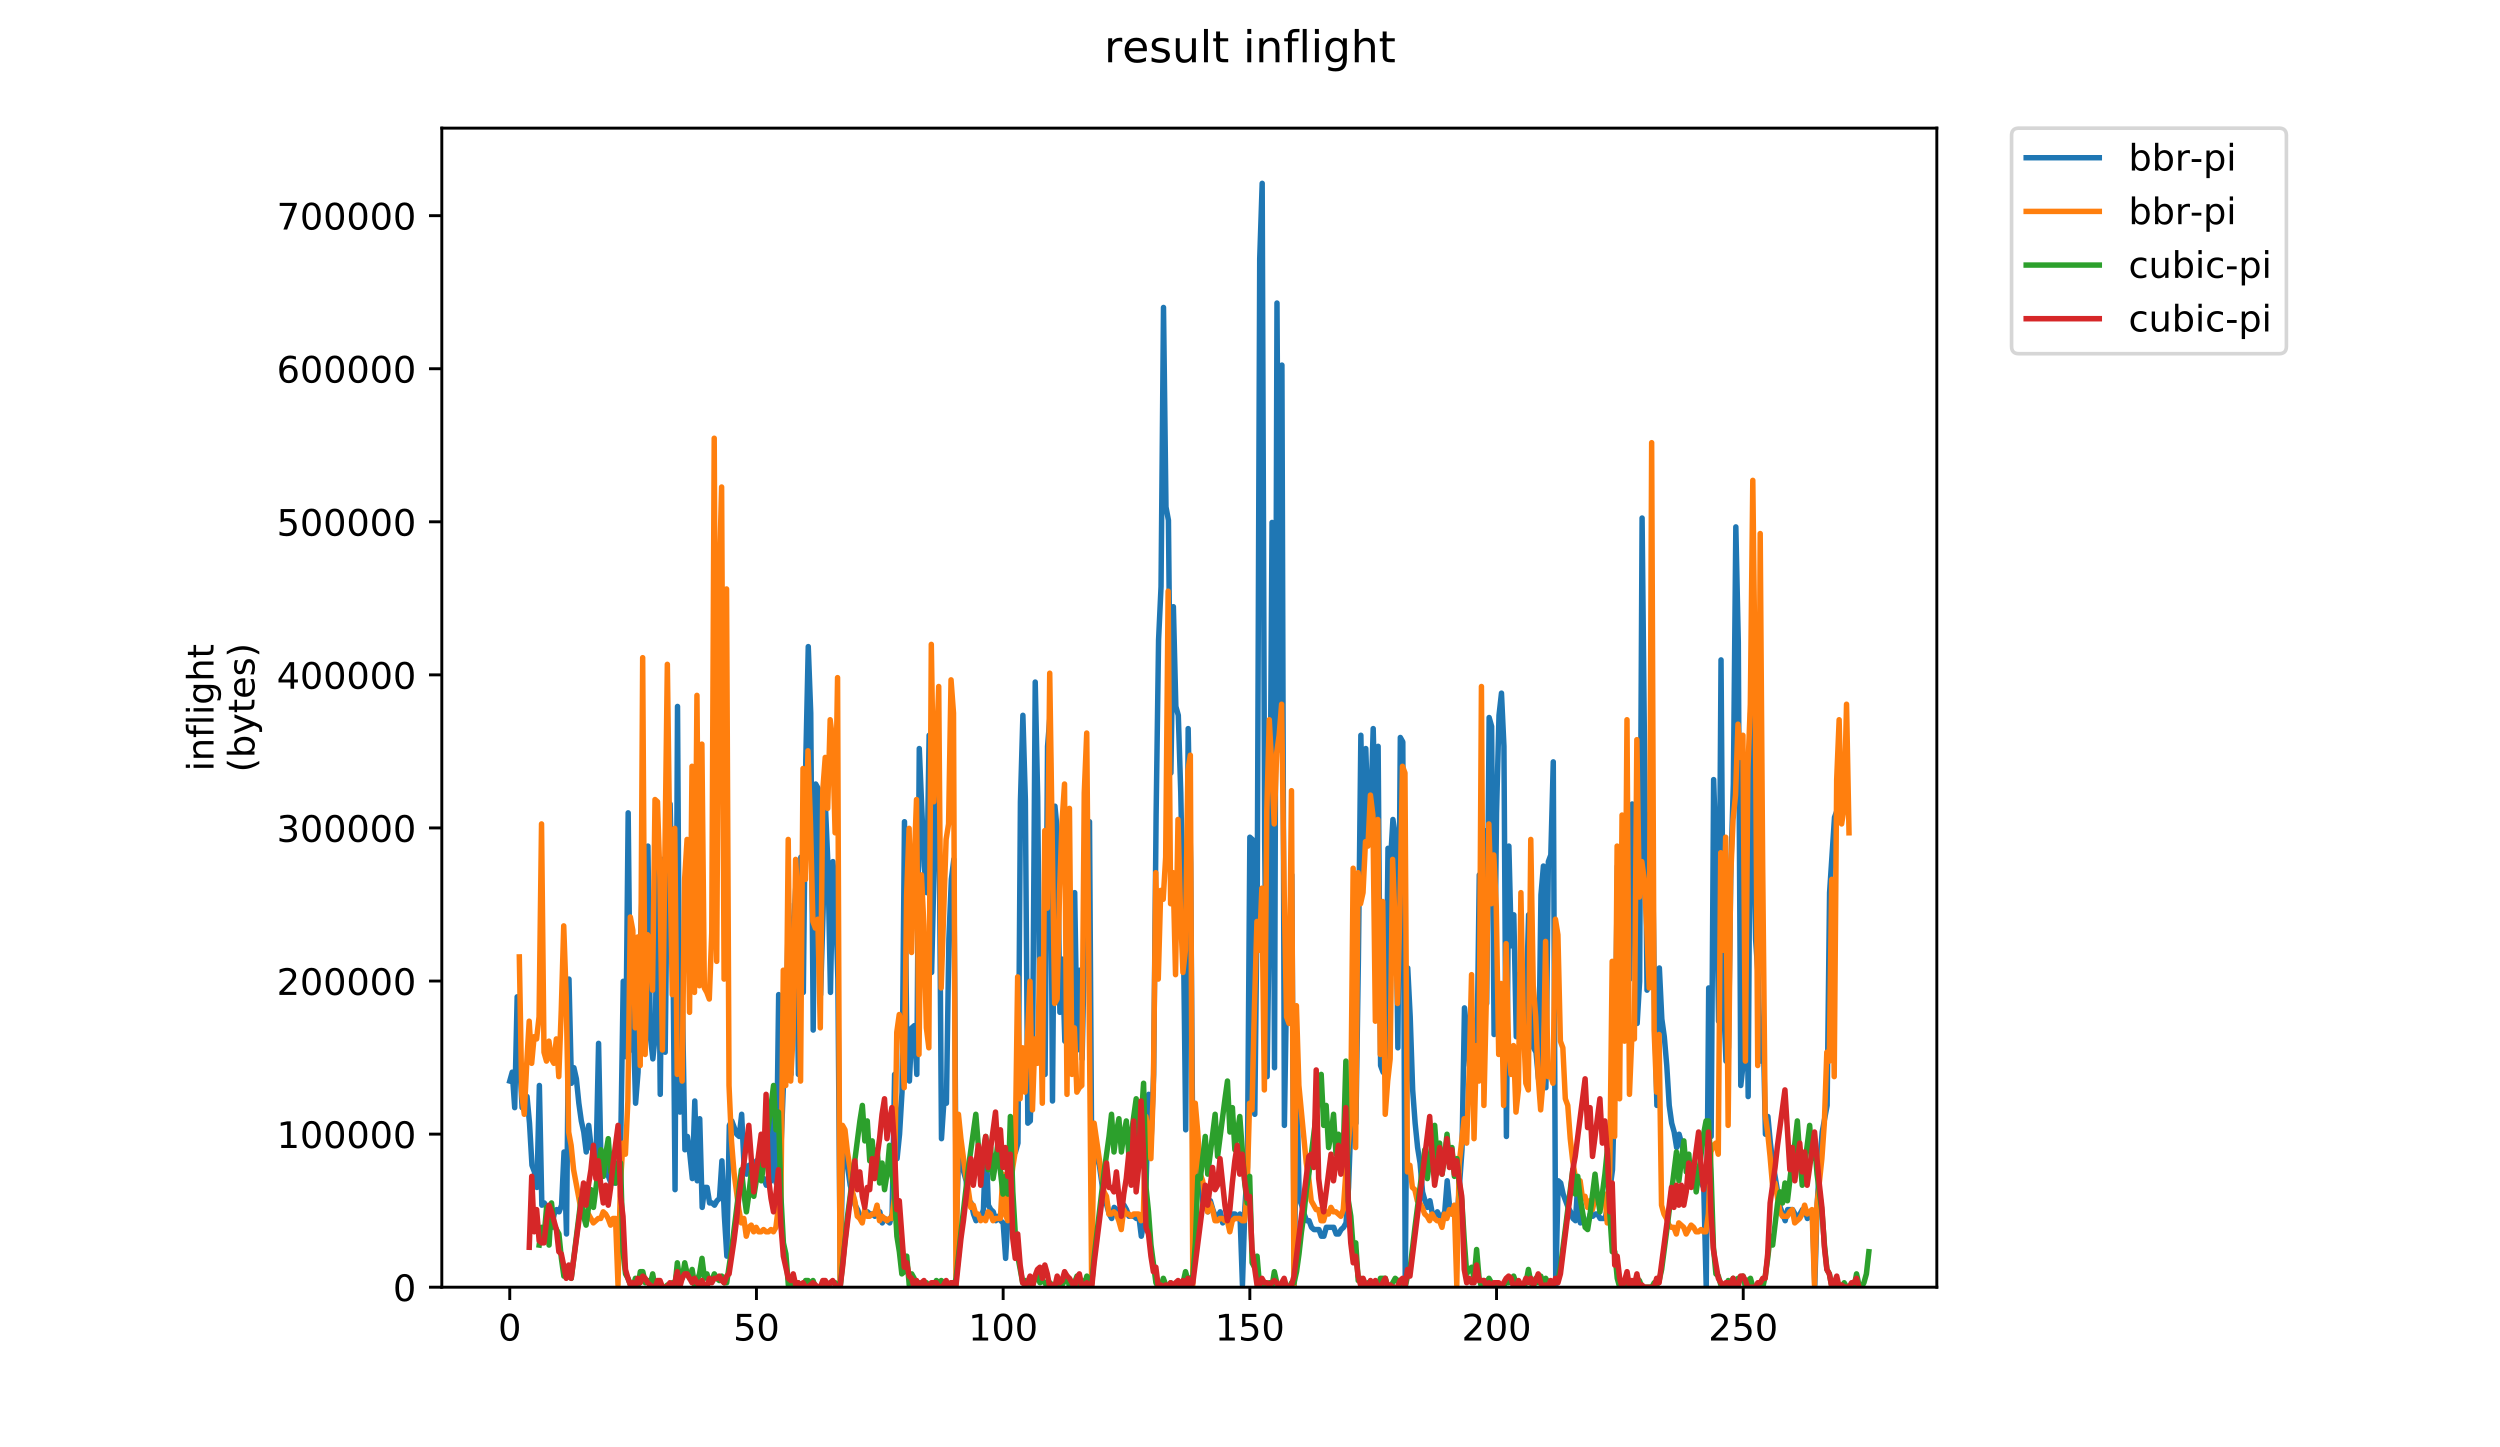 <?xml version="1.0" encoding="utf-8" standalone="no"?>
<!DOCTYPE svg PUBLIC "-//W3C//DTD SVG 1.1//EN"
  "http://www.w3.org/Graphics/SVG/1.1/DTD/svg11.dtd">
<!-- Created with matplotlib (https://matplotlib.org/) -->
<svg height="396pt" version="1.1" viewBox="0 0 684 396" width="684pt" xmlns="http://www.w3.org/2000/svg" xmlns:xlink="http://www.w3.org/1999/xlink">
 <defs>
  <style type="text/css">
*{stroke-linecap:butt;stroke-linejoin:round;}
  </style>
 </defs>
 <g id="figure_1">
  <g id="patch_1">
   <path d="M 0 396 
L 684 396 
L 684 0 
L 0 0 
z
" style="fill:#ffffff;"/>
  </g>
  <g id="axes_1">
   <g id="patch_2">
    <path d="M 120.879 352.174 
L 529.913 352.174 
L 529.913 35.062 
L 120.879 35.062 
z
" style="fill:#ffffff;"/>
   </g>
   <g id="matplotlib.axis_1">
    <g id="xtick_1">
     <g id="line2d_1">
      <defs>
       <path d="M 0 0 
L 0 3.5 
" id="m03d8bef317" style="stroke:#000000;stroke-width:0.8;"/>
      </defs>
      <g>
       <use style="stroke:#000000;stroke-width:0.8;" x="139.47" xlink:href="#m03d8bef317" y="352.174"/>
      </g>
     </g>
     <g id="text_1">
      <!-- 0 -->
      <defs>
       <path d="M 31.781 66.406 
Q 24.172 66.406 20.328 58.906 
Q 16.5 51.422 16.5 36.375 
Q 16.5 21.391 20.328 13.891 
Q 24.172 6.391 31.781 6.391 
Q 39.453 6.391 43.281 13.891 
Q 47.125 21.391 47.125 36.375 
Q 47.125 51.422 43.281 58.906 
Q 39.453 66.406 31.781 66.406 
z
M 31.781 74.219 
Q 44.047 74.219 50.516 64.516 
Q 56.984 54.828 56.984 36.375 
Q 56.984 17.969 50.516 8.266 
Q 44.047 -1.422 31.781 -1.422 
Q 19.531 -1.422 13.062 8.266 
Q 6.594 17.969 6.594 36.375 
Q 6.594 54.828 13.062 64.516 
Q 19.531 74.219 31.781 74.219 
z
" id="DejaVuSans-48"/>
      </defs>
      <g transform="translate(136.288 366.773)scale(0.1 -0.1)">
       <use xlink:href="#DejaVuSans-48"/>
      </g>
     </g>
    </g>
    <g id="xtick_2">
     <g id="line2d_2">
      <g>
       <use style="stroke:#000000;stroke-width:0.8;" x="206.965" xlink:href="#m03d8bef317" y="352.174"/>
      </g>
     </g>
     <g id="text_2">
      <!-- 50 -->
      <defs>
       <path d="M 10.797 72.906 
L 49.516 72.906 
L 49.516 64.594 
L 19.828 64.594 
L 19.828 46.734 
Q 21.969 47.469 24.109 47.828 
Q 26.266 48.188 28.422 48.188 
Q 40.625 48.188 47.75 41.5 
Q 54.891 34.812 54.891 23.391 
Q 54.891 11.625 47.562 5.094 
Q 40.234 -1.422 26.906 -1.422 
Q 22.312 -1.422 17.547 -0.641 
Q 12.797 0.141 7.719 1.703 
L 7.719 11.625 
Q 12.109 9.234 16.797 8.062 
Q 21.484 6.891 26.703 6.891 
Q 35.156 6.891 40.078 11.328 
Q 45.016 15.766 45.016 23.391 
Q 45.016 31 40.078 35.438 
Q 35.156 39.891 26.703 39.891 
Q 22.75 39.891 18.812 39.016 
Q 14.891 38.141 10.797 36.281 
z
" id="DejaVuSans-53"/>
      </defs>
      <g transform="translate(200.603 366.773)scale(0.1 -0.1)">
       <use xlink:href="#DejaVuSans-53"/>
       <use x="63.623" xlink:href="#DejaVuSans-48"/>
      </g>
     </g>
    </g>
    <g id="xtick_3">
     <g id="line2d_3">
      <g>
       <use style="stroke:#000000;stroke-width:0.8;" x="274.461" xlink:href="#m03d8bef317" y="352.174"/>
      </g>
     </g>
     <g id="text_3">
      <!-- 100 -->
      <defs>
       <path d="M 12.406 8.297 
L 28.516 8.297 
L 28.516 63.922 
L 10.984 60.406 
L 10.984 69.391 
L 28.422 72.906 
L 38.281 72.906 
L 38.281 8.297 
L 54.391 8.297 
L 54.391 0 
L 12.406 0 
z
" id="DejaVuSans-49"/>
      </defs>
      <g transform="translate(264.917 366.773)scale(0.1 -0.1)">
       <use xlink:href="#DejaVuSans-49"/>
       <use x="63.623" xlink:href="#DejaVuSans-48"/>
       <use x="127.246" xlink:href="#DejaVuSans-48"/>
      </g>
     </g>
    </g>
    <g id="xtick_4">
     <g id="line2d_4">
      <g>
       <use style="stroke:#000000;stroke-width:0.8;" x="341.957" xlink:href="#m03d8bef317" y="352.174"/>
      </g>
     </g>
     <g id="text_4">
      <!-- 150 -->
      <g transform="translate(332.413 366.773)scale(0.1 -0.1)">
       <use xlink:href="#DejaVuSans-49"/>
       <use x="63.623" xlink:href="#DejaVuSans-53"/>
       <use x="127.246" xlink:href="#DejaVuSans-48"/>
      </g>
     </g>
    </g>
    <g id="xtick_5">
     <g id="line2d_5">
      <g>
       <use style="stroke:#000000;stroke-width:0.8;" x="409.452" xlink:href="#m03d8bef317" y="352.174"/>
      </g>
     </g>
     <g id="text_5">
      <!-- 200 -->
      <defs>
       <path d="M 19.188 8.297 
L 53.609 8.297 
L 53.609 0 
L 7.328 0 
L 7.328 8.297 
Q 12.938 14.109 22.625 23.891 
Q 32.328 33.688 34.812 36.531 
Q 39.547 41.844 41.422 45.531 
Q 43.312 49.219 43.312 52.781 
Q 43.312 58.594 39.234 62.25 
Q 35.156 65.922 28.609 65.922 
Q 23.969 65.922 18.812 64.312 
Q 13.672 62.703 7.812 59.422 
L 7.812 69.391 
Q 13.766 71.781 18.938 73 
Q 24.125 74.219 28.422 74.219 
Q 39.75 74.219 46.484 68.547 
Q 53.219 62.891 53.219 53.422 
Q 53.219 48.922 51.531 44.891 
Q 49.859 40.875 45.406 35.406 
Q 44.188 33.984 37.641 27.219 
Q 31.109 20.453 19.188 8.297 
z
" id="DejaVuSans-50"/>
      </defs>
      <g transform="translate(399.908 366.773)scale(0.1 -0.1)">
       <use xlink:href="#DejaVuSans-50"/>
       <use x="63.623" xlink:href="#DejaVuSans-48"/>
       <use x="127.246" xlink:href="#DejaVuSans-48"/>
      </g>
     </g>
    </g>
    <g id="xtick_6">
     <g id="line2d_6">
      <g>
       <use style="stroke:#000000;stroke-width:0.8;" x="476.948" xlink:href="#m03d8bef317" y="352.174"/>
      </g>
     </g>
     <g id="text_6">
      <!-- 250 -->
      <g transform="translate(467.404 366.773)scale(0.1 -0.1)">
       <use xlink:href="#DejaVuSans-50"/>
       <use x="63.623" xlink:href="#DejaVuSans-53"/>
       <use x="127.246" xlink:href="#DejaVuSans-48"/>
      </g>
     </g>
    </g>
   </g>
   <g id="matplotlib.axis_2">
    <g id="ytick_1">
     <g id="line2d_7">
      <defs>
       <path d="M 0 0 
L -3.5 0 
" id="m70be9deec8" style="stroke:#000000;stroke-width:0.8;"/>
      </defs>
      <g>
       <use style="stroke:#000000;stroke-width:0.8;" x="120.879" xlink:href="#m70be9deec8" y="352.174"/>
      </g>
     </g>
     <g id="text_7">
      <!-- 0 -->
      <g transform="translate(107.516 355.973)scale(0.1 -0.1)">
       <use xlink:href="#DejaVuSans-48"/>
      </g>
     </g>
    </g>
    <g id="ytick_2">
     <g id="line2d_8">
      <g>
       <use style="stroke:#000000;stroke-width:0.8;" x="120.879" xlink:href="#m70be9deec8" y="310.292"/>
      </g>
     </g>
     <g id="text_8">
      <!-- 100000 -->
      <g transform="translate(75.704 314.092)scale(0.1 -0.1)">
       <use xlink:href="#DejaVuSans-49"/>
       <use x="63.623" xlink:href="#DejaVuSans-48"/>
       <use x="127.246" xlink:href="#DejaVuSans-48"/>
       <use x="190.869" xlink:href="#DejaVuSans-48"/>
       <use x="254.492" xlink:href="#DejaVuSans-48"/>
       <use x="318.115" xlink:href="#DejaVuSans-48"/>
      </g>
     </g>
    </g>
    <g id="ytick_3">
     <g id="line2d_9">
      <g>
       <use style="stroke:#000000;stroke-width:0.8;" x="120.879" xlink:href="#m70be9deec8" y="268.411"/>
      </g>
     </g>
     <g id="text_9">
      <!-- 200000 -->
      <g transform="translate(75.704 272.21)scale(0.1 -0.1)">
       <use xlink:href="#DejaVuSans-50"/>
       <use x="63.623" xlink:href="#DejaVuSans-48"/>
       <use x="127.246" xlink:href="#DejaVuSans-48"/>
       <use x="190.869" xlink:href="#DejaVuSans-48"/>
       <use x="254.492" xlink:href="#DejaVuSans-48"/>
       <use x="318.115" xlink:href="#DejaVuSans-48"/>
      </g>
     </g>
    </g>
    <g id="ytick_4">
     <g id="line2d_10">
      <g>
       <use style="stroke:#000000;stroke-width:0.8;" x="120.879" xlink:href="#m70be9deec8" y="226.529"/>
      </g>
     </g>
     <g id="text_10">
      <!-- 300000 -->
      <defs>
       <path d="M 40.578 39.312 
Q 47.656 37.797 51.625 33 
Q 55.609 28.219 55.609 21.188 
Q 55.609 10.406 48.188 4.484 
Q 40.766 -1.422 27.094 -1.422 
Q 22.516 -1.422 17.656 -0.516 
Q 12.797 0.391 7.625 2.203 
L 7.625 11.719 
Q 11.719 9.328 16.594 8.109 
Q 21.484 6.891 26.812 6.891 
Q 36.078 6.891 40.938 10.547 
Q 45.797 14.203 45.797 21.188 
Q 45.797 27.641 41.281 31.266 
Q 36.766 34.906 28.719 34.906 
L 20.219 34.906 
L 20.219 43.016 
L 29.109 43.016 
Q 36.375 43.016 40.234 45.922 
Q 44.094 48.828 44.094 54.297 
Q 44.094 59.906 40.109 62.906 
Q 36.141 65.922 28.719 65.922 
Q 24.656 65.922 20.016 65.031 
Q 15.375 64.156 9.812 62.312 
L 9.812 71.094 
Q 15.438 72.656 20.344 73.438 
Q 25.25 74.219 29.594 74.219 
Q 40.828 74.219 47.359 69.109 
Q 53.906 64.016 53.906 55.328 
Q 53.906 49.266 50.438 45.094 
Q 46.969 40.922 40.578 39.312 
z
" id="DejaVuSans-51"/>
      </defs>
      <g transform="translate(75.704 230.328)scale(0.1 -0.1)">
       <use xlink:href="#DejaVuSans-51"/>
       <use x="63.623" xlink:href="#DejaVuSans-48"/>
       <use x="127.246" xlink:href="#DejaVuSans-48"/>
       <use x="190.869" xlink:href="#DejaVuSans-48"/>
       <use x="254.492" xlink:href="#DejaVuSans-48"/>
       <use x="318.115" xlink:href="#DejaVuSans-48"/>
      </g>
     </g>
    </g>
    <g id="ytick_5">
     <g id="line2d_11">
      <g>
       <use style="stroke:#000000;stroke-width:0.8;" x="120.879" xlink:href="#m70be9deec8" y="184.647"/>
      </g>
     </g>
     <g id="text_11">
      <!-- 400000 -->
      <defs>
       <path d="M 37.797 64.312 
L 12.891 25.391 
L 37.797 25.391 
z
M 35.203 72.906 
L 47.609 72.906 
L 47.609 25.391 
L 58.016 25.391 
L 58.016 17.188 
L 47.609 17.188 
L 47.609 0 
L 37.797 0 
L 37.797 17.188 
L 4.891 17.188 
L 4.891 26.703 
z
" id="DejaVuSans-52"/>
      </defs>
      <g transform="translate(75.704 188.446)scale(0.1 -0.1)">
       <use xlink:href="#DejaVuSans-52"/>
       <use x="63.623" xlink:href="#DejaVuSans-48"/>
       <use x="127.246" xlink:href="#DejaVuSans-48"/>
       <use x="190.869" xlink:href="#DejaVuSans-48"/>
       <use x="254.492" xlink:href="#DejaVuSans-48"/>
       <use x="318.115" xlink:href="#DejaVuSans-48"/>
      </g>
     </g>
    </g>
    <g id="ytick_6">
     <g id="line2d_12">
      <g>
       <use style="stroke:#000000;stroke-width:0.8;" x="120.879" xlink:href="#m70be9deec8" y="142.765"/>
      </g>
     </g>
     <g id="text_12">
      <!-- 500000 -->
      <g transform="translate(75.704 146.565)scale(0.1 -0.1)">
       <use xlink:href="#DejaVuSans-53"/>
       <use x="63.623" xlink:href="#DejaVuSans-48"/>
       <use x="127.246" xlink:href="#DejaVuSans-48"/>
       <use x="190.869" xlink:href="#DejaVuSans-48"/>
       <use x="254.492" xlink:href="#DejaVuSans-48"/>
       <use x="318.115" xlink:href="#DejaVuSans-48"/>
      </g>
     </g>
    </g>
    <g id="ytick_7">
     <g id="line2d_13">
      <g>
       <use style="stroke:#000000;stroke-width:0.8;" x="120.879" xlink:href="#m70be9deec8" y="100.884"/>
      </g>
     </g>
     <g id="text_13">
      <!-- 600000 -->
      <defs>
       <path d="M 33.016 40.375 
Q 26.375 40.375 22.484 35.828 
Q 18.609 31.297 18.609 23.391 
Q 18.609 15.531 22.484 10.953 
Q 26.375 6.391 33.016 6.391 
Q 39.656 6.391 43.531 10.953 
Q 47.406 15.531 47.406 23.391 
Q 47.406 31.297 43.531 35.828 
Q 39.656 40.375 33.016 40.375 
z
M 52.594 71.297 
L 52.594 62.312 
Q 48.875 64.062 45.094 64.984 
Q 41.312 65.922 37.594 65.922 
Q 27.828 65.922 22.672 59.328 
Q 17.531 52.734 16.797 39.406 
Q 19.672 43.656 24.016 45.922 
Q 28.375 48.188 33.594 48.188 
Q 44.578 48.188 50.953 41.516 
Q 57.328 34.859 57.328 23.391 
Q 57.328 12.156 50.688 5.359 
Q 44.047 -1.422 33.016 -1.422 
Q 20.359 -1.422 13.672 8.266 
Q 6.984 17.969 6.984 36.375 
Q 6.984 53.656 15.188 63.938 
Q 23.391 74.219 37.203 74.219 
Q 40.922 74.219 44.703 73.484 
Q 48.484 72.75 52.594 71.297 
z
" id="DejaVuSans-54"/>
      </defs>
      <g transform="translate(75.704 104.683)scale(0.1 -0.1)">
       <use xlink:href="#DejaVuSans-54"/>
       <use x="63.623" xlink:href="#DejaVuSans-48"/>
       <use x="127.246" xlink:href="#DejaVuSans-48"/>
       <use x="190.869" xlink:href="#DejaVuSans-48"/>
       <use x="254.492" xlink:href="#DejaVuSans-48"/>
       <use x="318.115" xlink:href="#DejaVuSans-48"/>
      </g>
     </g>
    </g>
    <g id="ytick_8">
     <g id="line2d_14">
      <g>
       <use style="stroke:#000000;stroke-width:0.8;" x="120.879" xlink:href="#m70be9deec8" y="59.002"/>
      </g>
     </g>
     <g id="text_14">
      <!-- 700000 -->
      <defs>
       <path d="M 8.203 72.906 
L 55.078 72.906 
L 55.078 68.703 
L 28.609 0 
L 18.312 0 
L 43.219 64.594 
L 8.203 64.594 
z
" id="DejaVuSans-55"/>
      </defs>
      <g transform="translate(75.704 62.801)scale(0.1 -0.1)">
       <use xlink:href="#DejaVuSans-55"/>
       <use x="63.623" xlink:href="#DejaVuSans-48"/>
       <use x="127.246" xlink:href="#DejaVuSans-48"/>
       <use x="190.869" xlink:href="#DejaVuSans-48"/>
       <use x="254.492" xlink:href="#DejaVuSans-48"/>
       <use x="318.115" xlink:href="#DejaVuSans-48"/>
      </g>
     </g>
    </g>
    <g id="text_15">
     <!-- inflight -->
     <defs>
      <path d="M 9.422 54.688 
L 18.406 54.688 
L 18.406 0 
L 9.422 0 
z
M 9.422 75.984 
L 18.406 75.984 
L 18.406 64.594 
L 9.422 64.594 
z
" id="DejaVuSans-105"/>
      <path d="M 54.891 33.016 
L 54.891 0 
L 45.906 0 
L 45.906 32.719 
Q 45.906 40.484 42.875 44.328 
Q 39.844 48.188 33.797 48.188 
Q 26.516 48.188 22.312 43.547 
Q 18.109 38.922 18.109 30.906 
L 18.109 0 
L 9.078 0 
L 9.078 54.688 
L 18.109 54.688 
L 18.109 46.188 
Q 21.344 51.125 25.703 53.562 
Q 30.078 56 35.797 56 
Q 45.219 56 50.047 50.172 
Q 54.891 44.344 54.891 33.016 
z
" id="DejaVuSans-110"/>
      <path d="M 37.109 75.984 
L 37.109 68.5 
L 28.516 68.5 
Q 23.688 68.5 21.797 66.547 
Q 19.922 64.594 19.922 59.516 
L 19.922 54.688 
L 34.719 54.688 
L 34.719 47.703 
L 19.922 47.703 
L 19.922 0 
L 10.891 0 
L 10.891 47.703 
L 2.297 47.703 
L 2.297 54.688 
L 10.891 54.688 
L 10.891 58.5 
Q 10.891 67.625 15.141 71.797 
Q 19.391 75.984 28.609 75.984 
z
" id="DejaVuSans-102"/>
      <path d="M 9.422 75.984 
L 18.406 75.984 
L 18.406 0 
L 9.422 0 
z
" id="DejaVuSans-108"/>
      <path d="M 45.406 27.984 
Q 45.406 37.75 41.375 43.109 
Q 37.359 48.484 30.078 48.484 
Q 22.859 48.484 18.828 43.109 
Q 14.797 37.75 14.797 27.984 
Q 14.797 18.266 18.828 12.891 
Q 22.859 7.516 30.078 7.516 
Q 37.359 7.516 41.375 12.891 
Q 45.406 18.266 45.406 27.984 
z
M 54.391 6.781 
Q 54.391 -7.172 48.188 -13.984 
Q 42 -20.797 29.203 -20.797 
Q 24.469 -20.797 20.266 -20.094 
Q 16.062 -19.391 12.109 -17.922 
L 12.109 -9.188 
Q 16.062 -11.328 19.922 -12.344 
Q 23.781 -13.375 27.781 -13.375 
Q 36.625 -13.375 41.016 -8.766 
Q 45.406 -4.156 45.406 5.172 
L 45.406 9.625 
Q 42.625 4.781 38.281 2.391 
Q 33.938 0 27.875 0 
Q 17.828 0 11.672 7.656 
Q 5.516 15.328 5.516 27.984 
Q 5.516 40.672 11.672 48.328 
Q 17.828 56 27.875 56 
Q 33.938 56 38.281 53.609 
Q 42.625 51.219 45.406 46.391 
L 45.406 54.688 
L 54.391 54.688 
z
" id="DejaVuSans-103"/>
      <path d="M 54.891 33.016 
L 54.891 0 
L 45.906 0 
L 45.906 32.719 
Q 45.906 40.484 42.875 44.328 
Q 39.844 48.188 33.797 48.188 
Q 26.516 48.188 22.312 43.547 
Q 18.109 38.922 18.109 30.906 
L 18.109 0 
L 9.078 0 
L 9.078 75.984 
L 18.109 75.984 
L 18.109 46.188 
Q 21.344 51.125 25.703 53.562 
Q 30.078 56 35.797 56 
Q 45.219 56 50.047 50.172 
Q 54.891 44.344 54.891 33.016 
z
" id="DejaVuSans-104"/>
      <path d="M 18.312 70.219 
L 18.312 54.688 
L 36.812 54.688 
L 36.812 47.703 
L 18.312 47.703 
L 18.312 18.016 
Q 18.312 11.328 20.141 9.422 
Q 21.969 7.516 27.594 7.516 
L 36.812 7.516 
L 36.812 0 
L 27.594 0 
Q 17.188 0 13.234 3.875 
Q 9.281 7.766 9.281 18.016 
L 9.281 47.703 
L 2.688 47.703 
L 2.688 54.688 
L 9.281 54.688 
L 9.281 70.219 
z
" id="DejaVuSans-116"/>
     </defs>
     <g transform="translate(58.426 211.018)rotate(-90)scale(0.1 -0.1)">
      <use xlink:href="#DejaVuSans-105"/>
      <use x="27.783" xlink:href="#DejaVuSans-110"/>
      <use x="91.162" xlink:href="#DejaVuSans-102"/>
      <use x="126.367" xlink:href="#DejaVuSans-108"/>
      <use x="154.15" xlink:href="#DejaVuSans-105"/>
      <use x="181.934" xlink:href="#DejaVuSans-103"/>
      <use x="245.41" xlink:href="#DejaVuSans-104"/>
      <use x="308.789" xlink:href="#DejaVuSans-116"/>
     </g>
     <!-- (bytes) -->
     <defs>
      <path d="M 31 75.875 
Q 24.469 64.656 21.281 53.656 
Q 18.109 42.672 18.109 31.391 
Q 18.109 20.125 21.312 9.062 
Q 24.516 -2 31 -13.188 
L 23.188 -13.188 
Q 15.875 -1.703 12.234 9.375 
Q 8.594 20.453 8.594 31.391 
Q 8.594 42.281 12.203 53.312 
Q 15.828 64.359 23.188 75.875 
z
" id="DejaVuSans-40"/>
      <path d="M 48.688 27.297 
Q 48.688 37.203 44.609 42.844 
Q 40.531 48.484 33.406 48.484 
Q 26.266 48.484 22.188 42.844 
Q 18.109 37.203 18.109 27.297 
Q 18.109 17.391 22.188 11.75 
Q 26.266 6.109 33.406 6.109 
Q 40.531 6.109 44.609 11.75 
Q 48.688 17.391 48.688 27.297 
z
M 18.109 46.391 
Q 20.953 51.266 25.266 53.625 
Q 29.594 56 35.594 56 
Q 45.562 56 51.781 48.094 
Q 58.016 40.188 58.016 27.297 
Q 58.016 14.406 51.781 6.484 
Q 45.562 -1.422 35.594 -1.422 
Q 29.594 -1.422 25.266 0.953 
Q 20.953 3.328 18.109 8.203 
L 18.109 0 
L 9.078 0 
L 9.078 75.984 
L 18.109 75.984 
z
" id="DejaVuSans-98"/>
      <path d="M 32.172 -5.078 
Q 28.375 -14.844 24.75 -17.812 
Q 21.141 -20.797 15.094 -20.797 
L 7.906 -20.797 
L 7.906 -13.281 
L 13.188 -13.281 
Q 16.891 -13.281 18.938 -11.516 
Q 21 -9.766 23.484 -3.219 
L 25.094 0.875 
L 2.984 54.688 
L 12.5 54.688 
L 29.594 11.922 
L 46.688 54.688 
L 56.203 54.688 
z
" id="DejaVuSans-121"/>
      <path d="M 56.203 29.594 
L 56.203 25.203 
L 14.891 25.203 
Q 15.484 15.922 20.484 11.062 
Q 25.484 6.203 34.422 6.203 
Q 39.594 6.203 44.453 7.469 
Q 49.312 8.734 54.109 11.281 
L 54.109 2.781 
Q 49.266 0.734 44.188 -0.344 
Q 39.109 -1.422 33.891 -1.422 
Q 20.797 -1.422 13.156 6.188 
Q 5.516 13.812 5.516 26.812 
Q 5.516 40.234 12.766 48.109 
Q 20.016 56 32.328 56 
Q 43.359 56 49.781 48.891 
Q 56.203 41.797 56.203 29.594 
z
M 47.219 32.234 
Q 47.125 39.594 43.094 43.984 
Q 39.062 48.391 32.422 48.391 
Q 24.906 48.391 20.391 44.141 
Q 15.875 39.891 15.188 32.172 
z
" id="DejaVuSans-101"/>
      <path d="M 44.281 53.078 
L 44.281 44.578 
Q 40.484 46.531 36.375 47.5 
Q 32.281 48.484 27.875 48.484 
Q 21.188 48.484 17.844 46.438 
Q 14.5 44.391 14.5 40.281 
Q 14.5 37.156 16.891 35.375 
Q 19.281 33.594 26.516 31.984 
L 29.594 31.297 
Q 39.156 29.25 43.188 25.516 
Q 47.219 21.781 47.219 15.094 
Q 47.219 7.469 41.188 3.016 
Q 35.156 -1.422 24.609 -1.422 
Q 20.219 -1.422 15.453 -0.562 
Q 10.688 0.297 5.422 2 
L 5.422 11.281 
Q 10.406 8.688 15.234 7.391 
Q 20.062 6.109 24.812 6.109 
Q 31.156 6.109 34.562 8.281 
Q 37.984 10.453 37.984 14.406 
Q 37.984 18.062 35.516 20.016 
Q 33.062 21.969 24.703 23.781 
L 21.578 24.516 
Q 13.234 26.266 9.516 29.906 
Q 5.812 33.547 5.812 39.891 
Q 5.812 47.609 11.281 51.797 
Q 16.75 56 26.812 56 
Q 31.781 56 36.172 55.266 
Q 40.578 54.547 44.281 53.078 
z
" id="DejaVuSans-115"/>
      <path d="M 8.016 75.875 
L 15.828 75.875 
Q 23.141 64.359 26.781 53.312 
Q 30.422 42.281 30.422 31.391 
Q 30.422 20.453 26.781 9.375 
Q 23.141 -1.703 15.828 -13.188 
L 8.016 -13.188 
Q 14.5 -2 17.703 9.062 
Q 20.906 20.125 20.906 31.391 
Q 20.906 42.672 17.703 53.656 
Q 14.5 64.656 8.016 75.875 
z
" id="DejaVuSans-41"/>
     </defs>
     <g transform="translate(69.624 211.295)rotate(-90)scale(0.1 -0.1)">
      <use xlink:href="#DejaVuSans-40"/>
      <use x="39.014" xlink:href="#DejaVuSans-98"/>
      <use x="102.49" xlink:href="#DejaVuSans-121"/>
      <use x="161.67" xlink:href="#DejaVuSans-116"/>
      <use x="200.879" xlink:href="#DejaVuSans-101"/>
      <use x="262.402" xlink:href="#DejaVuSans-115"/>
      <use x="314.502" xlink:href="#DejaVuSans-41"/>
     </g>
    </g>
   </g>
   <g id="line2d_15">
    <path clip-path="url(#p5076925f71)" d="M 139.471 295.775 
L 140.146 293.349 
L 140.821 303.052 
L 141.496 272.729 
L 142.171 290.316 
L 142.846 303.052 
L 143.521 302.445 
L 144.196 300.02 
L 144.871 307.297 
L 145.546 318.82 
L 146.221 320.639 
L 146.896 324.884 
L 147.571 296.987 
L 148.245 329.736 
L 148.92 329.129 
L 149.595 330.342 
L 150.27 335.194 
L 150.945 335.8 
L 151.62 332.161 
L 152.295 330.948 
L 152.97 331.555 
L 153.645 329.736 
L 154.32 315.181 
L 154.995 337.619 
L 155.67 267.878 
L 156.345 296.381 
L 157.02 292.136 
L 157.695 295.168 
L 158.37 301.839 
L 159.045 306.691 
L 159.72 309.723 
L 160.395 315.181 
L 161.07 307.903 
L 161.745 313.968 
L 162.42 315.181 
L 163.095 317 
L 163.769 285.465 
L 164.444 319.426 
L 165.119 318.82 
L 165.794 318.82 
L 166.469 321.852 
L 167.144 323.671 
L 168.494 323.671 
L 169.169 321.852 
L 169.844 311.542 
L 170.519 268.484 
L 171.194 289.104 
L 171.869 222.394 
L 172.544 287.284 
L 173.219 278.188 
L 173.894 301.839 
L 174.569 293.349 
L 175.244 257.568 
L 175.919 236.343 
L 176.594 246.652 
L 177.269 231.491 
L 177.944 283.646 
L 178.619 289.71 
L 179.293 283.039 
L 179.968 230.885 
L 180.643 299.413 
L 181.318 235.13 
L 181.993 287.891 
L 182.668 227.852 
L 183.343 219.969 
L 184.018 249.684 
L 184.693 325.49 
L 185.368 193.285 
L 186.043 304.265 
L 186.718 274.549 
L 187.393 314.574 
L 188.068 310.936 
L 188.743 315.787 
L 189.418 322.458 
L 190.093 301.233 
L 190.768 323.065 
L 191.443 306.084 
L 192.118 330.342 
L 192.793 324.884 
L 193.468 324.884 
L 194.142 329.129 
L 194.817 329.129 
L 195.492 329.736 
L 196.167 328.523 
L 196.842 327.916 
L 197.517 317.607 
L 198.192 332.768 
L 198.867 343.684 
L 199.542 307.903 
L 200.217 306.691 
L 201.567 310.329 
L 202.242 310.936 
L 202.917 304.871 
L 203.592 319.426 
L 204.267 321.245 
L 204.942 318.82 
L 205.617 320.032 
L 206.292 323.065 
L 206.967 317.607 
L 207.642 320.639 
L 208.317 322.458 
L 208.992 322.458 
L 209.666 324.278 
L 211.016 323.065 
L 211.691 298.807 
L 212.366 323.671 
L 213.041 272.123 
L 213.716 312.755 
L 214.391 295.775 
L 215.066 281.826 
L 215.741 247.259 
L 216.416 293.955 
L 217.091 255.142 
L 217.766 241.801 
L 218.441 293.955 
L 219.116 234.523 
L 219.791 271.517 
L 220.466 207.84 
L 221.141 176.911 
L 221.816 195.104 
L 222.491 281.826 
L 223.166 214.51 
L 223.841 215.723 
L 224.516 272.123 
L 225.19 249.684 
L 225.865 221.181 
L 226.54 236.949 
L 227.215 271.517 
L 227.89 235.736 
L 228.565 244.833 
L 229.24 267.878 
L 229.915 351.568 
L 230.59 313.361 
L 231.94 319.426 
L 232.615 324.278 
L 233.29 326.703 
L 233.965 329.736 
L 234.64 330.948 
L 235.315 332.768 
L 235.99 332.768 
L 237.34 331.555 
L 238.015 332.161 
L 238.69 332.161 
L 239.365 332.768 
L 240.04 331.555 
L 240.714 331.555 
L 241.389 334.587 
L 242.064 333.374 
L 243.414 334.587 
L 244.089 332.161 
L 244.764 293.955 
L 245.439 317 
L 246.114 310.329 
L 246.789 298.807 
L 247.464 224.82 
L 248.139 289.104 
L 248.814 295.775 
L 249.489 281.22 
L 250.164 280.613 
L 250.839 293.955 
L 251.514 204.807 
L 252.864 236.949 
L 253.539 244.226 
L 254.214 201.169 
L 254.889 266.059 
L 256.238 208.446 
L 256.913 220.575 
L 257.588 311.542 
L 258.263 301.233 
L 258.938 301.839 
L 259.613 256.962 
L 260.288 240.588 
L 260.963 235.13 
L 261.638 335.194 
L 262.313 315.181 
L 262.988 318.213 
L 264.338 323.065 
L 265.013 328.523 
L 265.688 329.129 
L 266.363 332.161 
L 267.038 333.981 
L 267.713 333.374 
L 268.388 333.374 
L 269.063 330.948 
L 269.738 311.542 
L 270.413 329.736 
L 271.087 330.948 
L 271.762 331.555 
L 272.437 333.981 
L 273.112 332.768 
L 273.787 333.981 
L 274.462 334.587 
L 275.137 344.29 
L 275.812 332.161 
L 276.487 329.736 
L 277.162 310.329 
L 277.837 315.181 
L 278.512 312.755 
L 279.187 219.362 
L 279.862 195.711 
L 280.537 218.756 
L 281.212 307.297 
L 281.887 306.691 
L 282.562 281.826 
L 283.237 186.614 
L 283.912 218.149 
L 284.587 290.316 
L 285.262 285.465 
L 285.937 293.955 
L 286.611 204.201 
L 287.286 195.711 
L 287.961 301.233 
L 288.636 220.575 
L 289.311 227.852 
L 289.986 276.975 
L 290.661 262.42 
L 291.336 284.858 
L 292.011 271.517 
L 292.686 292.742 
L 293.361 252.11 
L 294.036 244.226 
L 294.711 287.284 
L 295.386 265.452 
L 296.061 289.71 
L 296.736 258.175 
L 297.411 236.949 
L 298.086 224.82 
L 298.761 327.31 
L 299.436 311.542 
L 300.111 316.394 
L 300.786 318.82 
L 301.46 323.671 
L 302.135 327.31 
L 303.485 332.161 
L 304.16 333.374 
L 304.835 330.342 
L 305.51 330.948 
L 306.86 333.374 
L 307.535 329.736 
L 308.21 330.948 
L 308.885 332.768 
L 310.235 332.768 
L 310.91 333.374 
L 311.585 332.768 
L 312.26 338.226 
L 312.935 334.587 
L 313.61 322.458 
L 314.285 299.413 
L 314.96 311.542 
L 315.635 293.955 
L 316.31 223.001 
L 316.984 175.091 
L 317.659 160.537 
L 318.334 84.124 
L 319.009 138.704 
L 319.684 142.343 
L 320.359 211.478 
L 321.034 165.995 
L 321.709 193.285 
L 322.384 195.711 
L 323.059 216.936 
L 323.734 252.11 
L 324.409 309.116 
L 325.084 199.349 
L 325.759 236.343 
L 326.434 328.523 
L 327.109 315.181 
L 327.784 320.639 
L 328.459 323.671 
L 329.134 329.129 
L 329.809 329.736 
L 330.484 331.555 
L 331.159 328.523 
L 331.834 330.948 
L 332.508 332.768 
L 333.183 332.768 
L 333.858 331.555 
L 334.533 334.587 
L 335.208 333.374 
L 335.883 333.374 
L 336.558 334.587 
L 337.233 332.161 
L 337.908 332.161 
L 338.583 333.374 
L 339.258 332.161 
L 339.933 351.568 
L 340.608 330.342 
L 341.283 319.426 
L 341.958 229.065 
L 342.633 229.672 
L 343.308 304.871 
L 343.983 244.833 
L 344.658 70.782 
L 345.333 50.163 
L 346.008 229.672 
L 346.683 294.562 
L 347.357 244.226 
L 348.032 142.95 
L 348.707 292.136 
L 349.382 82.911 
L 350.057 198.136 
L 350.732 99.892 
L 351.407 307.903 
L 352.082 265.452 
L 352.757 268.484 
L 353.432 239.375 
L 354.107 351.568 
L 354.782 294.562 
L 355.457 327.916 
L 356.132 329.736 
L 356.807 332.161 
L 357.482 333.981 
L 358.157 333.981 
L 358.832 335.8 
L 359.507 336.407 
L 360.857 336.407 
L 361.532 338.226 
L 362.207 338.226 
L 362.881 335.8 
L 364.906 335.8 
L 365.581 337.619 
L 366.256 337.619 
L 366.931 336.407 
L 367.606 335.8 
L 368.281 334.587 
L 368.956 324.884 
L 369.631 306.691 
L 370.306 301.233 
L 370.981 307.297 
L 371.656 262.42 
L 372.331 201.169 
L 373.006 237.555 
L 373.681 204.807 
L 374.356 226.639 
L 375.031 221.788 
L 375.706 199.349 
L 376.381 227.852 
L 377.056 204.201 
L 377.731 291.529 
L 378.405 293.349 
L 379.08 293.955 
L 379.755 232.097 
L 380.43 235.736 
L 381.105 224.214 
L 381.78 229.065 
L 382.455 286.678 
L 383.13 201.775 
L 383.805 202.988 
L 384.48 351.568 
L 385.155 264.846 
L 385.83 278.188 
L 386.505 298.2 
L 387.18 307.297 
L 387.855 313.968 
L 388.53 318.213 
L 389.205 326.097 
L 389.88 328.523 
L 390.555 330.342 
L 391.23 328.523 
L 391.905 332.161 
L 392.58 332.768 
L 393.255 331.555 
L 393.929 332.768 
L 394.604 332.768 
L 395.279 331.555 
L 395.954 323.065 
L 396.629 330.342 
L 397.304 332.161 
L 397.979 330.948 
L 398.654 333.374 
L 400.004 314.574 
L 400.679 275.762 
L 401.354 282.433 
L 402.029 291.529 
L 402.704 278.794 
L 403.379 295.168 
L 404.054 292.136 
L 404.729 239.375 
L 405.404 275.762 
L 406.079 227.246 
L 406.754 274.549 
L 407.429 196.317 
L 408.104 198.743 
L 408.778 283.039 
L 409.453 222.394 
L 410.128 195.711 
L 410.803 189.646 
L 411.478 204.201 
L 412.153 310.936 
L 412.828 231.491 
L 413.503 258.781 
L 414.178 250.291 
L 414.853 283.646 
L 415.528 266.665 
L 416.203 281.22 
L 416.878 283.646 
L 417.553 274.549 
L 418.228 250.291 
L 418.903 270.91 
L 419.578 286.678 
L 420.253 287.891 
L 420.928 295.168 
L 421.603 244.833 
L 422.278 236.949 
L 422.953 297.594 
L 423.628 235.736 
L 424.302 233.917 
L 424.977 208.446 
L 425.652 351.568 
L 426.327 323.065 
L 427.002 323.671 
L 427.677 326.703 
L 429.027 330.342 
L 429.702 331.555 
L 430.377 333.374 
L 431.052 333.981 
L 431.727 323.065 
L 432.402 334.587 
L 433.077 333.981 
L 433.752 334.587 
L 434.427 334.587 
L 435.102 332.161 
L 435.777 332.768 
L 436.452 332.161 
L 437.127 332.161 
L 437.802 333.374 
L 439.152 333.374 
L 439.826 330.342 
L 441.176 320.032 
L 441.851 294.562 
L 442.526 236.949 
L 443.201 283.646 
L 443.876 243.62 
L 444.551 249.078 
L 445.226 223.607 
L 445.901 267.878 
L 446.576 219.969 
L 447.251 235.13 
L 447.926 280.007 
L 448.601 268.484 
L 449.276 141.737 
L 450.626 270.91 
L 451.301 223.001 
L 451.976 221.788 
L 452.651 273.942 
L 453.326 302.445 
L 454.001 264.846 
L 454.675 278.794 
L 455.35 283.646 
L 456.025 291.529 
L 456.7 302.445 
L 457.375 307.297 
L 458.05 309.723 
L 458.725 313.968 
L 459.4 310.329 
L 460.075 312.755 
L 461.425 319.426 
L 462.1 320.032 
L 462.775 318.213 
L 463.45 319.426 
L 464.125 320.032 
L 464.8 322.458 
L 466.15 324.884 
L 466.825 352.174 
L 467.5 270.304 
L 468.175 310.936 
L 468.85 213.298 
L 469.525 233.917 
L 470.199 279.4 
L 470.874 180.549 
L 471.549 273.336 
L 472.224 290.316 
L 472.899 286.678 
L 473.574 236.949 
L 474.249 214.51 
L 474.924 144.162 
L 475.599 175.698 
L 476.274 296.987 
L 476.949 290.923 
L 477.624 233.31 
L 478.299 300.02 
L 478.974 195.104 
L 479.649 221.788 
L 480.324 256.962 
L 480.999 266.665 
L 481.674 290.316 
L 482.349 278.794 
L 483.024 310.329 
L 483.699 305.478 
L 484.374 312.755 
L 485.049 318.213 
L 487.073 330.342 
L 488.423 333.981 
L 489.098 330.948 
L 490.448 330.948 
L 491.798 333.374 
L 493.148 330.948 
L 493.823 330.948 
L 494.498 333.374 
L 495.173 332.161 
L 495.848 331.555 
L 496.523 351.568 
L 497.198 329.129 
L 497.873 318.213 
L 498.548 309.723 
L 499.898 302.445 
L 500.572 244.226 
L 501.922 223.607 
L 502.597 221.788 
L 503.272 214.51 
L 503.272 214.51 
" style="fill:none;stroke:#1f77b4;stroke-linecap:square;stroke-width:1.5;"/>
   </g>
   <g id="line2d_16">
    <path clip-path="url(#p5076925f71)" d="M 142.087 261.813 
L 142.762 299.413 
L 143.437 304.871 
L 144.112 290.923 
L 144.787 279.4 
L 145.462 290.923 
L 146.137 283.646 
L 146.812 284.252 
L 147.487 278.188 
L 148.162 225.427 
L 148.837 287.891 
L 149.512 290.316 
L 150.187 284.858 
L 150.862 289.71 
L 151.537 290.923 
L 152.212 284.252 
L 152.886 294.562 
L 153.561 276.368 
L 154.236 253.323 
L 154.911 272.729 
L 155.586 309.723 
L 156.261 313.361 
L 156.936 320.032 
L 158.961 330.948 
L 160.311 333.374 
L 160.986 332.161 
L 162.336 334.587 
L 163.686 333.374 
L 164.361 333.374 
L 165.036 331.555 
L 165.711 332.161 
L 166.386 333.374 
L 167.061 335.194 
L 167.736 333.374 
L 168.41 333.374 
L 169.085 351.568 
L 169.76 323.671 
L 170.435 312.755 
L 171.11 315.787 
L 171.785 301.233 
L 172.46 250.897 
L 173.135 254.536 
L 173.81 281.22 
L 174.485 256.355 
L 175.16 291.529 
L 175.835 179.943 
L 176.51 288.497 
L 177.185 255.749 
L 177.86 257.568 
L 178.535 270.91 
L 179.21 218.756 
L 179.885 219.362 
L 180.56 240.588 
L 181.235 287.284 
L 182.585 181.762 
L 183.26 232.704 
L 183.934 272.123 
L 184.609 226.639 
L 185.284 293.955 
L 185.959 289.71 
L 186.634 295.775 
L 187.309 240.588 
L 187.984 229.672 
L 188.659 276.975 
L 189.334 209.659 
L 190.009 271.517 
L 190.684 190.253 
L 191.359 269.697 
L 192.034 203.594 
L 192.709 270.304 
L 193.384 271.517 
L 194.059 273.336 
L 194.734 255.142 
L 195.409 119.905 
L 196.084 263.026 
L 196.759 159.93 
L 197.434 133.246 
L 198.109 267.878 
L 198.783 161.143 
L 199.458 296.987 
L 200.133 312.149 
L 200.808 320.639 
L 202.158 330.948 
L 202.833 334.587 
L 203.508 333.374 
L 204.183 338.226 
L 204.858 335.8 
L 205.533 335.194 
L 206.208 337.013 
L 206.883 335.8 
L 207.558 337.013 
L 208.233 337.013 
L 208.908 336.407 
L 209.583 337.013 
L 210.258 337.013 
L 210.933 336.407 
L 211.608 337.013 
L 212.283 335.8 
L 212.958 330.342 
L 213.633 330.948 
L 214.307 265.452 
L 214.982 296.987 
L 215.657 229.672 
L 216.332 295.775 
L 217.007 282.433 
L 217.682 235.13 
L 218.357 246.046 
L 219.032 295.775 
L 219.707 210.265 
L 220.382 240.588 
L 221.057 205.414 
L 221.732 224.82 
L 222.407 252.11 
L 223.082 253.93 
L 223.757 251.504 
L 224.432 281.22 
L 225.107 216.33 
L 225.782 207.233 
L 226.457 221.181 
L 227.132 196.923 
L 227.807 202.382 
L 228.482 227.852 
L 229.157 185.401 
L 229.831 351.568 
L 230.506 307.903 
L 231.181 309.116 
L 231.856 315.181 
L 232.531 319.426 
L 233.206 326.097 
L 233.881 328.523 
L 234.556 332.768 
L 235.231 333.374 
L 235.906 334.587 
L 236.581 330.948 
L 237.256 332.768 
L 237.931 332.768 
L 238.606 332.161 
L 239.281 332.161 
L 239.956 329.736 
L 240.631 333.981 
L 241.306 332.768 
L 242.656 333.981 
L 243.331 333.374 
L 244.006 333.374 
L 244.68 327.916 
L 245.355 282.433 
L 246.03 277.581 
L 246.705 280.613 
L 247.38 297.594 
L 248.055 244.833 
L 248.73 226.639 
L 249.405 260.601 
L 250.08 237.555 
L 250.755 218.756 
L 251.43 288.497 
L 252.105 239.375 
L 252.78 253.323 
L 253.455 281.22 
L 254.13 286.678 
L 254.805 176.304 
L 255.48 219.362 
L 256.155 207.233 
L 256.83 187.827 
L 257.505 270.304 
L 258.855 229.672 
L 259.53 225.427 
L 260.204 186.007 
L 260.879 195.104 
L 261.554 351.568 
L 262.229 304.871 
L 262.904 311.542 
L 264.254 321.852 
L 264.929 325.49 
L 265.604 330.342 
L 266.279 329.736 
L 266.954 332.161 
L 267.629 332.161 
L 268.304 333.981 
L 268.979 333.374 
L 269.654 333.981 
L 270.329 331.555 
L 271.004 332.161 
L 271.679 333.981 
L 272.354 333.374 
L 273.704 333.374 
L 274.379 321.245 
L 275.054 332.161 
L 275.728 333.981 
L 276.403 325.49 
L 277.078 319.426 
L 277.753 315.181 
L 278.428 267.271 
L 279.103 300.626 
L 279.778 286.678 
L 280.453 298.807 
L 281.803 268.484 
L 282.478 303.658 
L 283.153 284.252 
L 283.828 290.923 
L 284.503 262.42 
L 285.178 301.839 
L 285.853 227.246 
L 286.528 248.472 
L 287.203 184.188 
L 288.553 274.549 
L 289.228 273.336 
L 289.903 243.62 
L 290.578 224.82 
L 291.252 214.51 
L 291.927 299.413 
L 292.602 221.181 
L 293.277 293.955 
L 293.952 281.22 
L 294.627 298.807 
L 295.302 297.594 
L 295.977 296.987 
L 296.652 216.936 
L 297.327 200.562 
L 298.677 351.568 
L 299.352 307.297 
L 302.052 326.097 
L 302.727 327.31 
L 303.402 332.161 
L 304.077 332.161 
L 304.752 331.555 
L 305.427 332.161 
L 306.101 333.981 
L 306.776 336.407 
L 307.451 330.948 
L 308.126 332.161 
L 308.801 332.161 
L 309.476 332.768 
L 310.151 332.161 
L 311.501 332.161 
L 312.176 333.981 
L 312.851 331.555 
L 313.526 305.478 
L 314.201 309.723 
L 314.876 317 
L 315.551 298.2 
L 316.226 238.768 
L 316.901 267.878 
L 317.576 243.62 
L 318.251 246.046 
L 318.926 234.523 
L 319.601 161.749 
L 320.276 247.259 
L 320.951 238.768 
L 321.625 266.665 
L 322.3 224.214 
L 322.975 249.078 
L 323.65 266.059 
L 324.325 259.994 
L 325 210.872 
L 325.675 206.627 
L 326.35 351.568 
L 327.025 301.839 
L 327.7 309.723 
L 328.375 321.245 
L 329.05 323.065 
L 329.725 328.523 
L 330.4 331.555 
L 331.075 329.129 
L 331.75 330.948 
L 332.425 333.981 
L 333.1 333.981 
L 333.775 333.374 
L 334.45 333.374 
L 335.125 333.981 
L 335.8 333.981 
L 336.475 337.013 
L 337.149 333.981 
L 337.824 333.374 
L 339.174 333.374 
L 339.849 333.981 
L 340.524 333.981 
L 341.199 326.097 
L 341.874 301.839 
L 342.549 303.658 
L 343.224 275.155 
L 343.899 252.11 
L 344.574 259.994 
L 345.249 243.014 
L 345.924 298.2 
L 346.599 221.788 
L 347.274 196.923 
L 347.949 209.659 
L 348.624 225.427 
L 349.299 206.02 
L 349.974 201.169 
L 350.649 192.678 
L 351.324 242.407 
L 351.998 278.188 
L 352.673 280.007 
L 353.348 216.33 
L 354.023 351.568 
L 354.698 275.155 
L 355.373 296.987 
L 357.398 318.213 
L 358.073 322.458 
L 358.748 328.523 
L 360.098 330.948 
L 360.773 330.948 
L 361.448 333.981 
L 362.123 333.981 
L 362.798 331.555 
L 363.473 332.161 
L 364.148 330.342 
L 364.823 331.555 
L 365.498 331.555 
L 366.848 332.768 
L 367.522 330.948 
L 368.197 321.245 
L 369.547 305.478 
L 370.222 237.555 
L 370.897 313.968 
L 371.572 238.768 
L 372.247 247.259 
L 372.922 244.226 
L 373.597 230.278 
L 374.272 231.491 
L 374.947 217.543 
L 375.622 223.001 
L 376.297 279.4 
L 376.972 224.214 
L 377.647 288.497 
L 378.322 246.652 
L 378.997 304.871 
L 379.672 295.775 
L 380.347 289.71 
L 381.022 235.13 
L 381.697 252.717 
L 382.372 274.549 
L 383.046 247.259 
L 383.721 209.659 
L 384.396 211.478 
L 385.071 320.639 
L 385.746 318.82 
L 386.421 324.884 
L 387.096 325.49 
L 387.771 328.523 
L 388.446 329.129 
L 389.121 330.342 
L 389.796 332.161 
L 390.471 332.768 
L 391.146 333.981 
L 391.821 332.161 
L 392.496 333.374 
L 393.171 333.981 
L 393.846 333.981 
L 394.521 335.8 
L 395.196 332.161 
L 395.871 333.374 
L 396.546 330.948 
L 397.221 332.161 
L 397.896 329.736 
L 398.57 351.568 
L 399.245 318.213 
L 400.595 306.084 
L 401.27 312.755 
L 401.945 293.955 
L 402.62 266.665 
L 403.295 311.542 
L 403.97 286.071 
L 404.645 295.775 
L 405.32 187.827 
L 405.995 302.445 
L 406.67 272.729 
L 407.345 225.427 
L 408.02 247.259 
L 408.695 233.917 
L 409.37 247.865 
L 410.045 288.497 
L 410.72 269.091 
L 411.395 302.445 
L 412.07 258.175 
L 412.745 286.678 
L 413.419 293.955 
L 414.094 286.071 
L 414.769 304.265 
L 415.444 298.2 
L 416.119 244.226 
L 416.794 280.007 
L 417.469 296.381 
L 418.144 298.2 
L 418.819 229.672 
L 419.494 269.697 
L 420.169 278.188 
L 420.844 294.562 
L 421.519 303.658 
L 422.194 295.775 
L 422.869 257.568 
L 423.544 294.562 
L 424.219 293.955 
L 424.894 296.381 
L 425.569 251.504 
L 426.244 255.749 
L 426.919 284.858 
L 427.594 286.678 
L 428.269 300.626 
L 428.943 302.445 
L 429.618 311.542 
L 430.293 317.607 
L 430.968 321.852 
L 431.643 323.671 
L 432.318 323.065 
L 432.993 327.916 
L 433.668 327.31 
L 434.343 330.342 
L 435.018 328.523 
L 435.693 330.948 
L 436.368 327.916 
L 437.043 328.523 
L 437.718 328.523 
L 438.393 329.129 
L 439.068 326.703 
L 439.743 334.587 
L 440.418 320.639 
L 441.093 263.026 
L 441.768 310.936 
L 442.443 231.491 
L 443.118 300.626 
L 443.793 223.001 
L 444.467 284.858 
L 445.142 196.923 
L 445.817 299.413 
L 446.492 283.039 
L 447.167 284.252 
L 447.842 202.382 
L 448.517 245.439 
L 449.192 235.736 
L 449.867 240.588 
L 450.542 253.323 
L 451.217 270.304 
L 451.892 121.117 
L 452.567 281.826 
L 453.242 298.807 
L 453.917 283.039 
L 454.592 329.736 
L 455.267 332.161 
L 455.942 333.374 
L 456.617 335.194 
L 457.292 335.8 
L 457.967 335.8 
L 458.642 337.619 
L 459.316 334.587 
L 460.666 335.8 
L 461.341 337.619 
L 462.691 335.194 
L 463.366 335.8 
L 464.041 337.013 
L 464.716 337.013 
L 465.391 336.407 
L 466.066 337.013 
L 466.741 337.013 
L 467.416 332.161 
L 468.091 315.181 
L 468.766 313.361 
L 469.441 312.755 
L 470.116 315.787 
L 470.791 233.31 
L 471.466 259.994 
L 472.141 229.065 
L 472.816 307.903 
L 473.491 240.588 
L 474.166 224.214 
L 474.84 217.543 
L 475.515 198.136 
L 476.19 207.233 
L 476.865 201.169 
L 477.54 290.316 
L 478.215 210.872 
L 478.89 192.678 
L 479.565 131.427 
L 480.24 189.04 
L 480.915 291.529 
L 481.59 145.982 
L 482.265 236.949 
L 482.94 304.871 
L 483.615 309.723 
L 484.29 316.394 
L 484.965 324.278 
L 485.64 323.671 
L 486.99 331.555 
L 487.665 332.768 
L 489.015 332.768 
L 489.69 331.555 
L 490.364 330.948 
L 491.039 334.587 
L 492.389 333.374 
L 493.064 332.161 
L 493.739 329.736 
L 494.414 332.161 
L 495.764 330.948 
L 496.439 351.568 
L 497.114 329.736 
L 498.464 317 
L 499.139 307.297 
L 499.814 287.891 
L 500.489 290.316 
L 501.164 240.588 
L 501.839 294.562 
L 502.514 213.298 
L 503.189 196.923 
L 503.864 225.427 
L 504.539 221.181 
L 505.213 192.678 
L 505.888 227.852 
L 505.888 227.852 
" style="fill:none;stroke:#ff7f0e;stroke-linecap:square;stroke-width:1.5;"/>
   </g>
   <g id="line2d_17">
    <path clip-path="url(#p5076925f71)" d="M 147.519 340.652 
L 148.194 335.8 
L 148.869 338.226 
L 149.544 330.342 
L 150.219 340.652 
L 150.894 329.129 
L 151.569 335.194 
L 152.919 337.619 
L 153.594 344.29 
L 154.269 349.142 
L 154.944 347.323 
L 155.619 349.142 
L 156.294 349.748 
L 158.993 327.916 
L 159.668 332.768 
L 160.343 335.194 
L 161.693 325.49 
L 162.368 330.342 
L 164.393 314.574 
L 165.068 321.852 
L 165.743 315.787 
L 166.418 311.542 
L 167.093 320.639 
L 167.768 315.787 
L 168.443 323.671 
L 169.118 318.213 
L 169.793 318.213 
L 170.468 342.471 
L 171.143 348.535 
L 171.818 349.748 
L 172.493 351.568 
L 173.168 352.174 
L 173.843 349.748 
L 174.517 352.174 
L 175.192 347.929 
L 175.867 347.929 
L 176.542 350.961 
L 177.217 350.355 
L 177.892 351.568 
L 178.567 348.535 
L 179.242 352.174 
L 179.917 352.174 
L 180.592 351.568 
L 181.267 352.174 
L 181.942 352.174 
L 182.617 351.568 
L 183.292 352.174 
L 183.967 350.961 
L 184.642 352.174 
L 185.317 345.503 
L 185.992 350.355 
L 186.667 349.748 
L 187.342 345.503 
L 188.017 348.535 
L 188.692 349.748 
L 189.367 347.323 
L 190.041 351.568 
L 190.716 350.355 
L 191.391 348.535 
L 192.066 344.29 
L 192.741 349.748 
L 193.416 348.535 
L 194.091 350.961 
L 194.766 350.355 
L 195.441 348.535 
L 196.116 349.748 
L 196.791 350.355 
L 197.466 349.142 
L 198.141 350.961 
L 198.816 350.961 
L 200.166 341.865 
L 202.866 320.032 
L 203.541 326.703 
L 204.216 331.555 
L 204.89 326.703 
L 205.565 320.639 
L 206.24 327.31 
L 206.915 323.065 
L 207.59 317 
L 208.265 323.065 
L 208.94 318.82 
L 209.615 312.755 
L 210.965 302.445 
L 211.64 296.987 
L 212.315 309.116 
L 212.99 304.265 
L 213.665 327.31 
L 214.34 340.045 
L 215.015 343.077 
L 215.69 351.568 
L 216.365 351.568 
L 217.04 349.748 
L 217.715 351.568 
L 218.39 350.961 
L 219.74 352.174 
L 220.414 350.355 
L 221.089 350.355 
L 221.764 352.174 
L 222.439 350.355 
L 223.114 352.174 
L 226.489 352.174 
L 227.164 350.961 
L 228.514 350.961 
L 229.864 352.174 
L 231.889 332.768 
L 233.239 322.458 
L 235.264 306.691 
L 235.938 302.445 
L 236.613 312.149 
L 237.288 306.691 
L 237.963 317.607 
L 238.638 312.149 
L 239.313 320.639 
L 239.988 314.574 
L 240.663 323.671 
L 241.338 318.213 
L 242.013 325.49 
L 242.688 321.245 
L 243.363 313.361 
L 244.038 321.245 
L 244.713 326.097 
L 245.388 338.226 
L 246.063 342.471 
L 246.738 348.535 
L 247.413 347.929 
L 248.088 343.684 
L 248.763 351.568 
L 249.438 348.535 
L 250.113 349.748 
L 250.787 352.174 
L 251.462 350.961 
L 252.137 352.174 
L 252.812 352.174 
L 253.487 350.961 
L 254.162 352.174 
L 255.512 352.174 
L 256.187 350.355 
L 256.862 350.961 
L 257.537 350.355 
L 258.212 350.961 
L 258.887 350.961 
L 259.562 352.174 
L 260.237 350.961 
L 260.912 352.174 
L 261.587 349.748 
L 262.937 337.013 
L 264.962 319.426 
L 266.986 304.871 
L 268.336 321.852 
L 269.686 310.936 
L 270.361 320.032 
L 271.036 313.968 
L 271.711 322.458 
L 272.386 318.213 
L 273.061 312.149 
L 273.736 320.639 
L 274.411 326.703 
L 275.086 321.852 
L 275.761 326.703 
L 276.436 305.478 
L 277.111 326.097 
L 277.786 337.619 
L 278.461 343.684 
L 279.811 350.961 
L 280.486 350.355 
L 281.161 352.174 
L 281.835 352.174 
L 282.51 351.568 
L 283.185 349.748 
L 283.86 349.142 
L 284.535 350.961 
L 285.21 350.355 
L 285.885 350.961 
L 286.56 352.174 
L 287.235 350.961 
L 288.585 352.174 
L 289.26 352.174 
L 289.935 350.961 
L 290.61 351.568 
L 291.96 349.142 
L 292.635 352.174 
L 293.31 350.961 
L 293.985 350.961 
L 294.66 349.142 
L 295.335 351.568 
L 296.01 350.355 
L 296.685 351.568 
L 297.359 349.142 
L 298.034 350.961 
L 298.709 350.961 
L 299.384 343.684 
L 300.734 332.161 
L 302.084 320.639 
L 303.434 310.936 
L 304.109 304.871 
L 304.784 315.181 
L 305.459 309.723 
L 306.134 306.084 
L 306.809 315.181 
L 307.484 310.329 
L 308.159 306.691 
L 308.834 315.787 
L 310.184 305.478 
L 310.859 300.626 
L 311.534 310.936 
L 312.208 306.691 
L 312.883 296.381 
L 313.558 324.884 
L 314.233 331.555 
L 314.908 340.652 
L 316.258 350.961 
L 316.933 352.174 
L 317.608 352.174 
L 318.283 349.748 
L 318.958 351.568 
L 319.633 352.174 
L 320.308 350.961 
L 320.983 352.174 
L 321.658 352.174 
L 322.333 350.961 
L 323.008 352.174 
L 323.683 350.961 
L 324.358 347.929 
L 325.033 350.355 
L 326.383 349.142 
L 327.058 340.045 
L 327.732 321.852 
L 328.407 322.458 
L 329.757 310.936 
L 330.432 321.245 
L 332.457 304.871 
L 333.132 316.394 
L 335.157 300.626 
L 335.832 295.775 
L 336.507 309.723 
L 337.182 303.052 
L 337.857 314.574 
L 339.207 305.478 
L 340.557 323.671 
L 341.232 329.129 
L 341.907 321.852 
L 342.582 345.503 
L 343.256 346.716 
L 343.931 343.684 
L 344.606 351.568 
L 345.956 351.568 
L 346.631 352.174 
L 347.306 350.961 
L 347.981 352.174 
L 348.656 347.929 
L 349.331 350.961 
L 350.006 352.174 
L 350.681 352.174 
L 351.356 351.568 
L 352.031 352.174 
L 352.706 352.174 
L 353.381 350.961 
L 354.056 350.961 
L 354.731 347.929 
L 355.406 343.077 
L 356.081 337.013 
L 356.756 332.161 
L 357.431 325.49 
L 358.105 321.245 
L 361.48 293.955 
L 362.155 307.903 
L 362.83 302.445 
L 363.505 313.968 
L 364.18 310.329 
L 364.855 304.871 
L 365.53 315.787 
L 366.205 310.329 
L 366.88 320.639 
L 367.555 313.968 
L 368.23 290.316 
L 368.905 328.523 
L 369.58 332.768 
L 370.255 341.865 
L 370.93 340.045 
L 371.605 350.355 
L 372.28 349.748 
L 372.955 350.355 
L 373.629 352.174 
L 374.304 350.961 
L 374.979 352.174 
L 375.654 350.961 
L 376.329 352.174 
L 377.004 352.174 
L 377.679 349.748 
L 379.029 349.748 
L 379.704 352.174 
L 380.379 352.174 
L 381.729 349.748 
L 382.404 350.355 
L 383.079 352.174 
L 384.429 352.174 
L 385.104 349.142 
L 385.779 347.323 
L 387.129 335.8 
L 389.828 314.574 
L 390.503 322.458 
L 391.853 312.149 
L 392.528 307.903 
L 393.203 317 
L 393.878 312.755 
L 394.553 321.245 
L 395.228 316.394 
L 395.903 310.329 
L 396.578 318.82 
L 397.253 313.968 
L 397.928 321.852 
L 398.603 317 
L 399.278 323.671 
L 399.953 328.523 
L 400.628 339.439 
L 401.303 348.535 
L 401.978 347.323 
L 402.653 346.716 
L 403.328 349.748 
L 404.003 341.865 
L 404.677 349.748 
L 405.352 352.174 
L 406.027 350.355 
L 406.702 350.961 
L 407.377 349.748 
L 408.727 352.174 
L 409.402 350.961 
L 410.077 352.174 
L 410.752 352.174 
L 412.102 350.961 
L 412.777 350.961 
L 413.452 350.355 
L 414.127 349.142 
L 414.802 350.961 
L 415.477 350.961 
L 416.152 352.174 
L 416.827 352.174 
L 417.502 350.961 
L 418.177 347.323 
L 418.852 350.961 
L 419.526 352.174 
L 420.201 349.748 
L 420.876 350.961 
L 421.551 349.142 
L 422.226 350.961 
L 422.901 349.748 
L 424.251 352.174 
L 424.926 350.961 
L 425.601 350.961 
L 426.276 350.355 
L 426.951 346.716 
L 430.326 320.032 
L 431.001 326.703 
L 431.676 321.852 
L 432.351 327.916 
L 433.701 335.8 
L 434.376 336.407 
L 435.05 332.161 
L 436.4 321.245 
L 437.075 327.31 
L 437.75 331.555 
L 439.1 321.245 
L 439.775 314.574 
L 440.45 332.161 
L 441.125 342.471 
L 441.8 342.471 
L 442.475 349.748 
L 443.15 352.174 
L 443.825 352.174 
L 444.5 350.961 
L 445.175 350.355 
L 445.85 352.174 
L 446.525 350.961 
L 447.2 350.961 
L 447.875 349.748 
L 448.55 350.355 
L 449.225 352.174 
L 451.924 352.174 
L 452.599 350.961 
L 453.274 351.568 
L 453.949 350.355 
L 454.624 347.323 
L 455.974 337.013 
L 458.674 315.181 
L 459.349 323.065 
L 460.699 312.149 
L 461.374 320.639 
L 462.049 315.787 
L 462.724 324.278 
L 463.399 318.82 
L 464.074 326.097 
L 465.423 315.787 
L 466.098 310.329 
L 466.773 306.691 
L 467.448 306.691 
L 468.123 320.032 
L 468.798 341.258 
L 469.473 348.535 
L 470.148 349.142 
L 470.823 351.568 
L 471.498 351.568 
L 472.173 352.174 
L 472.848 350.355 
L 473.523 351.568 
L 474.198 349.748 
L 474.873 351.568 
L 475.548 349.748 
L 476.223 349.748 
L 476.898 349.142 
L 477.573 352.174 
L 478.248 350.355 
L 478.923 349.748 
L 479.598 352.174 
L 482.297 352.174 
L 482.972 349.142 
L 483.647 344.29 
L 484.322 338.226 
L 484.997 340.652 
L 486.347 329.129 
L 487.022 326.097 
L 487.697 329.129 
L 488.372 323.671 
L 489.047 328.523 
L 490.397 317 
L 491.072 312.755 
L 491.747 306.691 
L 492.422 316.394 
L 493.097 324.278 
L 495.122 307.903 
L 495.797 317 
L 496.471 312.755 
L 497.146 321.245 
L 498.496 331.555 
L 499.171 340.652 
L 499.846 347.323 
L 500.521 348.535 
L 501.196 352.174 
L 501.871 350.961 
L 502.546 352.174 
L 503.896 352.174 
L 504.571 350.961 
L 505.246 352.174 
L 507.271 352.174 
L 507.946 348.535 
L 508.621 351.568 
L 509.296 352.174 
L 509.971 350.961 
L 510.646 348.535 
L 511.32 342.471 
L 511.32 342.471 
" style="fill:none;stroke:#2ca02c;stroke-linecap:square;stroke-width:1.5;"/>
   </g>
   <g id="line2d_18">
    <path clip-path="url(#p5076925f71)" d="M 144.803 341.258 
L 145.478 321.852 
L 146.153 337.013 
L 146.828 330.948 
L 147.503 339.439 
L 148.178 340.045 
L 148.853 340.045 
L 149.528 333.981 
L 150.203 329.736 
L 150.878 331.555 
L 152.228 336.407 
L 152.903 342.471 
L 153.578 343.077 
L 154.928 349.748 
L 155.603 346.11 
L 156.277 349.748 
L 158.302 334.587 
L 159.652 323.671 
L 160.327 329.736 
L 161.002 324.278 
L 161.677 320.032 
L 162.352 313.361 
L 163.027 322.458 
L 163.702 317.607 
L 164.377 324.278 
L 165.052 329.129 
L 165.727 324.278 
L 166.402 329.736 
L 167.077 324.884 
L 167.752 318.213 
L 169.102 307.903 
L 169.777 327.31 
L 170.452 332.768 
L 171.126 347.323 
L 171.801 349.748 
L 172.476 351.568 
L 173.151 350.961 
L 173.826 352.174 
L 174.501 349.748 
L 175.176 350.961 
L 175.851 349.142 
L 176.526 349.748 
L 177.201 350.961 
L 178.551 352.174 
L 179.226 352.174 
L 179.901 350.355 
L 180.576 350.355 
L 181.251 352.174 
L 182.601 352.174 
L 183.276 350.961 
L 183.951 352.174 
L 184.626 350.961 
L 185.301 347.929 
L 185.976 352.174 
L 186.65 349.748 
L 187.325 348.535 
L 188 348.535 
L 189.35 350.961 
L 190.025 349.748 
L 190.7 350.961 
L 191.375 351.568 
L 192.05 350.355 
L 192.725 352.174 
L 193.4 352.174 
L 194.075 349.748 
L 194.75 350.961 
L 195.425 349.748 
L 196.1 349.748 
L 196.775 349.142 
L 197.45 350.355 
L 198.125 350.961 
L 198.8 349.142 
L 199.475 348.535 
L 200.825 339.439 
L 201.5 333.981 
L 202.174 327.31 
L 203.524 318.213 
L 204.874 307.903 
L 206.224 326.097 
L 208.249 310.329 
L 208.924 318.82 
L 209.599 299.413 
L 210.274 322.458 
L 210.949 327.916 
L 211.624 331.555 
L 212.299 326.703 
L 212.974 320.032 
L 213.649 335.194 
L 214.324 343.684 
L 215.674 349.748 
L 216.349 350.355 
L 217.024 348.535 
L 217.698 351.568 
L 218.373 350.961 
L 219.048 352.174 
L 219.723 350.961 
L 220.398 352.174 
L 221.073 352.174 
L 222.423 350.961 
L 223.773 352.174 
L 224.448 352.174 
L 225.123 350.355 
L 225.798 350.355 
L 226.473 352.174 
L 227.148 350.961 
L 227.823 350.355 
L 228.498 351.568 
L 229.173 352.174 
L 229.848 352.174 
L 230.523 346.716 
L 231.198 340.045 
L 233.897 317.607 
L 234.572 325.49 
L 235.247 320.639 
L 235.922 327.31 
L 236.597 330.342 
L 237.272 324.884 
L 237.947 325.49 
L 238.622 317 
L 239.297 322.458 
L 239.972 316.394 
L 240.647 311.542 
L 241.322 304.871 
L 241.997 300.626 
L 242.672 311.542 
L 243.347 306.691 
L 244.022 303.052 
L 244.697 312.755 
L 245.372 330.948 
L 246.047 328.523 
L 247.397 346.716 
L 248.071 345.503 
L 248.746 349.142 
L 249.421 349.748 
L 250.096 352.174 
L 250.771 350.355 
L 251.446 352.174 
L 252.121 350.961 
L 252.796 350.355 
L 253.471 352.174 
L 254.146 352.174 
L 254.821 350.961 
L 256.171 350.961 
L 256.846 352.174 
L 257.521 352.174 
L 258.196 351.568 
L 258.871 350.355 
L 259.546 352.174 
L 260.221 350.961 
L 260.896 350.961 
L 261.571 351.568 
L 262.921 338.832 
L 263.595 333.981 
L 264.945 322.458 
L 265.62 317 
L 266.295 324.278 
L 267.645 313.361 
L 268.32 324.278 
L 268.995 315.181 
L 269.67 310.936 
L 270.345 319.426 
L 272.37 304.265 
L 273.045 314.574 
L 273.72 309.116 
L 274.395 319.426 
L 275.07 313.968 
L 275.745 321.852 
L 276.42 315.787 
L 277.095 338.832 
L 277.77 344.29 
L 278.444 337.619 
L 279.119 346.11 
L 279.794 350.961 
L 280.469 351.568 
L 281.144 350.961 
L 281.819 349.142 
L 282.494 352.174 
L 283.169 349.142 
L 283.844 347.323 
L 284.519 346.716 
L 285.194 349.748 
L 285.869 346.11 
L 286.544 348.535 
L 287.219 352.174 
L 287.894 351.568 
L 288.569 352.174 
L 289.244 349.142 
L 289.919 350.961 
L 290.594 350.355 
L 291.269 347.929 
L 291.944 349.142 
L 292.619 349.748 
L 293.968 352.174 
L 294.643 349.748 
L 295.318 348.535 
L 295.993 352.174 
L 297.343 350.961 
L 298.693 352.174 
L 299.368 345.503 
L 302.743 318.213 
L 303.418 324.884 
L 304.093 324.884 
L 304.768 326.097 
L 305.443 320.639 
L 306.118 327.31 
L 306.793 332.768 
L 307.468 326.703 
L 308.143 322.458 
L 308.818 315.787 
L 309.492 324.278 
L 310.167 306.691 
L 310.842 326.097 
L 311.517 319.426 
L 312.192 301.233 
L 312.867 315.181 
L 313.542 335.8 
L 314.217 337.619 
L 314.892 343.684 
L 315.567 347.929 
L 316.242 346.716 
L 316.917 352.174 
L 317.592 351.568 
L 318.267 352.174 
L 318.942 351.568 
L 319.617 352.174 
L 320.292 350.961 
L 320.967 351.568 
L 322.317 350.355 
L 322.992 352.174 
L 323.667 350.355 
L 324.341 352.174 
L 325.016 349.748 
L 325.691 352.174 
L 326.366 350.961 
L 329.741 324.278 
L 330.416 329.736 
L 331.766 319.426 
L 332.441 325.49 
L 333.116 324.278 
L 333.791 317 
L 335.141 329.736 
L 335.816 333.981 
L 336.491 330.948 
L 337.166 323.671 
L 337.841 317.607 
L 338.516 313.361 
L 339.191 321.245 
L 339.865 315.787 
L 340.54 323.065 
L 341.215 327.916 
L 341.89 327.31 
L 342.565 341.865 
L 343.915 351.568 
L 344.59 351.568 
L 345.265 349.748 
L 345.94 350.961 
L 346.615 350.961 
L 347.29 351.568 
L 348.64 350.355 
L 349.315 350.961 
L 349.99 352.174 
L 351.34 349.748 
L 352.015 352.174 
L 352.69 352.174 
L 353.365 351.568 
L 354.04 349.142 
L 358.089 316.394 
L 358.764 315.787 
L 359.439 319.426 
L 360.114 292.742 
L 360.789 322.458 
L 361.464 327.916 
L 362.139 331.555 
L 364.164 315.787 
L 364.839 323.065 
L 366.189 313.361 
L 366.864 321.245 
L 367.539 315.787 
L 368.214 303.052 
L 368.889 329.129 
L 369.564 340.045 
L 370.239 345.503 
L 370.913 343.684 
L 371.588 349.142 
L 372.263 351.568 
L 372.938 349.748 
L 373.613 351.568 
L 374.288 352.174 
L 374.963 350.355 
L 375.638 351.568 
L 376.313 350.355 
L 376.988 352.174 
L 377.663 352.174 
L 379.013 349.748 
L 379.688 352.174 
L 380.363 351.568 
L 381.038 352.174 
L 382.388 352.174 
L 383.063 350.355 
L 383.738 349.748 
L 384.413 352.174 
L 385.088 347.323 
L 385.762 349.142 
L 391.162 305.478 
L 391.837 315.787 
L 392.512 324.278 
L 393.187 320.032 
L 393.862 313.968 
L 394.537 321.245 
L 395.887 311.542 
L 396.562 319.426 
L 397.237 314.574 
L 397.912 321.245 
L 398.587 317.607 
L 399.262 323.065 
L 399.937 327.31 
L 400.612 347.323 
L 401.286 350.961 
L 401.961 349.748 
L 402.636 350.961 
L 403.311 350.961 
L 403.986 346.11 
L 404.661 350.355 
L 406.011 350.355 
L 406.686 352.174 
L 407.361 350.961 
L 408.036 352.174 
L 408.711 350.961 
L 410.061 350.961 
L 410.736 352.174 
L 412.086 349.748 
L 412.761 349.142 
L 413.436 349.748 
L 414.111 352.174 
L 414.786 352.174 
L 415.461 350.355 
L 416.136 351.568 
L 416.81 351.568 
L 417.485 349.748 
L 418.16 350.961 
L 418.835 349.748 
L 419.51 351.568 
L 420.185 350.355 
L 420.86 348.535 
L 421.535 350.961 
L 422.21 352.174 
L 422.885 351.568 
L 423.56 352.174 
L 424.235 350.355 
L 424.91 352.174 
L 425.585 349.748 
L 426.26 350.961 
L 426.935 348.535 
L 429.635 326.703 
L 430.31 320.032 
L 430.985 316.394 
L 433.684 295.168 
L 434.359 308.51 
L 435.034 303.052 
L 435.709 316.394 
L 437.734 300.626 
L 438.409 312.755 
L 439.084 306.691 
L 439.759 315.181 
L 440.434 331.555 
L 441.109 323.671 
L 441.784 346.11 
L 442.459 343.684 
L 443.134 349.748 
L 443.809 352.174 
L 444.484 350.355 
L 445.159 347.929 
L 445.834 352.174 
L 446.509 350.355 
L 447.183 351.568 
L 447.858 348.535 
L 448.533 352.174 
L 449.208 351.568 
L 449.883 352.174 
L 452.583 352.174 
L 453.258 349.748 
L 453.933 350.961 
L 455.283 340.652 
L 456.633 330.342 
L 457.308 324.884 
L 457.983 330.342 
L 458.658 324.278 
L 459.333 329.736 
L 460.008 324.278 
L 460.683 329.736 
L 461.358 326.097 
L 462.033 318.213 
L 462.707 324.884 
L 464.732 309.723 
L 465.407 318.82 
L 466.082 325.49 
L 466.757 321.245 
L 467.432 309.723 
L 468.107 331.555 
L 468.782 341.865 
L 470.132 349.748 
L 470.807 350.961 
L 471.482 351.568 
L 472.157 350.961 
L 472.832 350.961 
L 473.507 351.568 
L 474.182 349.748 
L 474.857 352.174 
L 475.532 352.174 
L 476.207 349.142 
L 476.882 349.142 
L 477.557 350.355 
L 478.231 352.174 
L 480.256 352.174 
L 480.931 350.961 
L 481.606 350.961 
L 482.281 349.748 
L 482.956 349.748 
L 483.631 343.077 
L 484.306 329.129 
L 485.656 319.426 
L 486.331 313.361 
L 488.356 298.2 
L 489.706 320.032 
L 490.381 313.968 
L 491.056 323.065 
L 492.406 312.755 
L 493.08 320.639 
L 493.755 315.181 
L 494.43 324.278 
L 496.455 309.723 
L 497.805 324.278 
L 498.48 330.342 
L 499.155 341.258 
L 499.83 347.323 
L 500.505 348.535 
L 501.18 352.174 
L 501.855 350.961 
L 502.53 349.142 
L 503.205 352.174 
L 503.88 351.568 
L 504.555 352.174 
L 505.905 352.174 
L 506.58 350.961 
L 507.255 350.961 
L 507.93 349.748 
L 508.604 352.174 
L 508.604 352.174 
" style="fill:none;stroke:#d62728;stroke-linecap:square;stroke-width:1.5;"/>
   </g>
   <g id="patch_3">
    <path d="M 120.879 352.174 
L 120.879 35.062 
" style="fill:none;stroke:#000000;stroke-linecap:square;stroke-linejoin:miter;stroke-width:0.8;"/>
   </g>
   <g id="patch_4">
    <path d="M 529.913 352.174 
L 529.913 35.062 
" style="fill:none;stroke:#000000;stroke-linecap:square;stroke-linejoin:miter;stroke-width:0.8;"/>
   </g>
   <g id="patch_5">
    <path d="M 120.879 352.174 
L 529.913 352.174 
" style="fill:none;stroke:#000000;stroke-linecap:square;stroke-linejoin:miter;stroke-width:0.8;"/>
   </g>
   <g id="patch_6">
    <path d="M 120.879 35.062 
L 529.913 35.062 
" style="fill:none;stroke:#000000;stroke-linecap:square;stroke-linejoin:miter;stroke-width:0.8;"/>
   </g>
   <g id="legend_1">
    <g id="patch_7">
     <path d="M 552.365 96.775 
L 623.56 96.775 
Q 625.56 96.775 625.56 94.775 
L 625.56 37.062 
Q 625.56 35.062 623.56 35.062 
L 552.365 35.062 
Q 550.365 35.062 550.365 37.062 
L 550.365 94.775 
Q 550.365 96.775 552.365 96.775 
z
" style="fill:#ffffff;opacity:0.8;stroke:#cccccc;stroke-linejoin:miter;"/>
    </g>
    <g id="line2d_19">
     <path d="M 554.365 43.161 
L 574.365 43.161 
" style="fill:none;stroke:#1f77b4;stroke-linecap:square;stroke-width:1.5;"/>
    </g>
    <g id="line2d_20"/>
    <g id="text_16">
     <!-- bbr-pi -->
     <defs>
      <path d="M 41.109 46.297 
Q 39.594 47.172 37.812 47.578 
Q 36.031 48 33.891 48 
Q 26.266 48 22.188 43.047 
Q 18.109 38.094 18.109 28.812 
L 18.109 0 
L 9.078 0 
L 9.078 54.688 
L 18.109 54.688 
L 18.109 46.188 
Q 20.953 51.172 25.484 53.578 
Q 30.031 56 36.531 56 
Q 37.453 56 38.578 55.875 
Q 39.703 55.766 41.062 55.516 
z
" id="DejaVuSans-114"/>
      <path d="M 4.891 31.391 
L 31.203 31.391 
L 31.203 23.391 
L 4.891 23.391 
z
" id="DejaVuSans-45"/>
      <path d="M 18.109 8.203 
L 18.109 -20.797 
L 9.078 -20.797 
L 9.078 54.688 
L 18.109 54.688 
L 18.109 46.391 
Q 20.953 51.266 25.266 53.625 
Q 29.594 56 35.594 56 
Q 45.562 56 51.781 48.094 
Q 58.016 40.188 58.016 27.297 
Q 58.016 14.406 51.781 6.484 
Q 45.562 -1.422 35.594 -1.422 
Q 29.594 -1.422 25.266 0.953 
Q 20.953 3.328 18.109 8.203 
z
M 48.688 27.297 
Q 48.688 37.203 44.609 42.844 
Q 40.531 48.484 33.406 48.484 
Q 26.266 48.484 22.188 42.844 
Q 18.109 37.203 18.109 27.297 
Q 18.109 17.391 22.188 11.75 
Q 26.266 6.109 33.406 6.109 
Q 40.531 6.109 44.609 11.75 
Q 48.688 17.391 48.688 27.297 
z
" id="DejaVuSans-112"/>
     </defs>
     <g transform="translate(582.365 46.661)scale(0.1 -0.1)">
      <use xlink:href="#DejaVuSans-98"/>
      <use x="63.477" xlink:href="#DejaVuSans-98"/>
      <use x="126.953" xlink:href="#DejaVuSans-114"/>
      <use x="167.973" xlink:href="#DejaVuSans-45"/>
      <use x="204.057" xlink:href="#DejaVuSans-112"/>
      <use x="267.533" xlink:href="#DejaVuSans-105"/>
     </g>
    </g>
    <g id="line2d_21">
     <path d="M 554.365 57.839 
L 574.365 57.839 
" style="fill:none;stroke:#ff7f0e;stroke-linecap:square;stroke-width:1.5;"/>
    </g>
    <g id="line2d_22"/>
    <g id="text_17">
     <!-- bbr-pi -->
     <g transform="translate(582.365 61.339)scale(0.1 -0.1)">
      <use xlink:href="#DejaVuSans-98"/>
      <use x="63.477" xlink:href="#DejaVuSans-98"/>
      <use x="126.953" xlink:href="#DejaVuSans-114"/>
      <use x="167.973" xlink:href="#DejaVuSans-45"/>
      <use x="204.057" xlink:href="#DejaVuSans-112"/>
      <use x="267.533" xlink:href="#DejaVuSans-105"/>
     </g>
    </g>
    <g id="line2d_23">
     <path d="M 554.365 72.517 
L 574.365 72.517 
" style="fill:none;stroke:#2ca02c;stroke-linecap:square;stroke-width:1.5;"/>
    </g>
    <g id="line2d_24"/>
    <g id="text_18">
     <!-- cubic-pi -->
     <defs>
      <path d="M 48.781 52.594 
L 48.781 44.188 
Q 44.969 46.297 41.141 47.344 
Q 37.312 48.391 33.406 48.391 
Q 24.656 48.391 19.812 42.844 
Q 14.984 37.312 14.984 27.297 
Q 14.984 17.281 19.812 11.734 
Q 24.656 6.203 33.406 6.203 
Q 37.312 6.203 41.141 7.25 
Q 44.969 8.297 48.781 10.406 
L 48.781 2.094 
Q 45.016 0.344 40.984 -0.531 
Q 36.969 -1.422 32.422 -1.422 
Q 20.062 -1.422 12.781 6.344 
Q 5.516 14.109 5.516 27.297 
Q 5.516 40.672 12.859 48.328 
Q 20.219 56 33.016 56 
Q 37.156 56 41.109 55.141 
Q 45.062 54.297 48.781 52.594 
z
" id="DejaVuSans-99"/>
      <path d="M 8.5 21.578 
L 8.5 54.688 
L 17.484 54.688 
L 17.484 21.922 
Q 17.484 14.156 20.5 10.266 
Q 23.531 6.391 29.594 6.391 
Q 36.859 6.391 41.078 11.031 
Q 45.312 15.672 45.312 23.688 
L 45.312 54.688 
L 54.297 54.688 
L 54.297 0 
L 45.312 0 
L 45.312 8.406 
Q 42.047 3.422 37.719 1 
Q 33.406 -1.422 27.688 -1.422 
Q 18.266 -1.422 13.375 4.438 
Q 8.5 10.297 8.5 21.578 
z
M 31.109 56 
z
" id="DejaVuSans-117"/>
     </defs>
     <g transform="translate(582.365 76.017)scale(0.1 -0.1)">
      <use xlink:href="#DejaVuSans-99"/>
      <use x="54.98" xlink:href="#DejaVuSans-117"/>
      <use x="118.359" xlink:href="#DejaVuSans-98"/>
      <use x="181.836" xlink:href="#DejaVuSans-105"/>
      <use x="209.619" xlink:href="#DejaVuSans-99"/>
      <use x="264.6" xlink:href="#DejaVuSans-45"/>
      <use x="300.684" xlink:href="#DejaVuSans-112"/>
      <use x="364.16" xlink:href="#DejaVuSans-105"/>
     </g>
    </g>
    <g id="line2d_25">
     <path d="M 554.365 87.195 
L 574.365 87.195 
" style="fill:none;stroke:#d62728;stroke-linecap:square;stroke-width:1.5;"/>
    </g>
    <g id="line2d_26"/>
    <g id="text_19">
     <!-- cubic-pi -->
     <g transform="translate(582.365 90.695)scale(0.1 -0.1)">
      <use xlink:href="#DejaVuSans-99"/>
      <use x="54.98" xlink:href="#DejaVuSans-117"/>
      <use x="118.359" xlink:href="#DejaVuSans-98"/>
      <use x="181.836" xlink:href="#DejaVuSans-105"/>
      <use x="209.619" xlink:href="#DejaVuSans-99"/>
      <use x="264.6" xlink:href="#DejaVuSans-45"/>
      <use x="300.684" xlink:href="#DejaVuSans-112"/>
      <use x="364.16" xlink:href="#DejaVuSans-105"/>
     </g>
    </g>
   </g>
  </g>
  <g id="text_20">
   <!-- result inflight -->
   <defs>
    <path id="DejaVuSans-32"/>
   </defs>
   <g transform="translate(302.11 17.038)scale(0.12 -0.12)">
    <use xlink:href="#DejaVuSans-114"/>
    <use x="41.082" xlink:href="#DejaVuSans-101"/>
    <use x="102.605" xlink:href="#DejaVuSans-115"/>
    <use x="154.705" xlink:href="#DejaVuSans-117"/>
    <use x="218.084" xlink:href="#DejaVuSans-108"/>
    <use x="245.867" xlink:href="#DejaVuSans-116"/>
    <use x="285.076" xlink:href="#DejaVuSans-32"/>
    <use x="316.863" xlink:href="#DejaVuSans-105"/>
    <use x="344.646" xlink:href="#DejaVuSans-110"/>
    <use x="408.025" xlink:href="#DejaVuSans-102"/>
    <use x="443.23" xlink:href="#DejaVuSans-108"/>
    <use x="471.014" xlink:href="#DejaVuSans-105"/>
    <use x="498.797" xlink:href="#DejaVuSans-103"/>
    <use x="562.273" xlink:href="#DejaVuSans-104"/>
    <use x="625.652" xlink:href="#DejaVuSans-116"/>
   </g>
  </g>
 </g>
 <defs>
  <clipPath id="p5076925f71">
   <rect height="317.112" width="409.034" x="120.879" y="35.062"/>
  </clipPath>
 </defs>
</svg>
